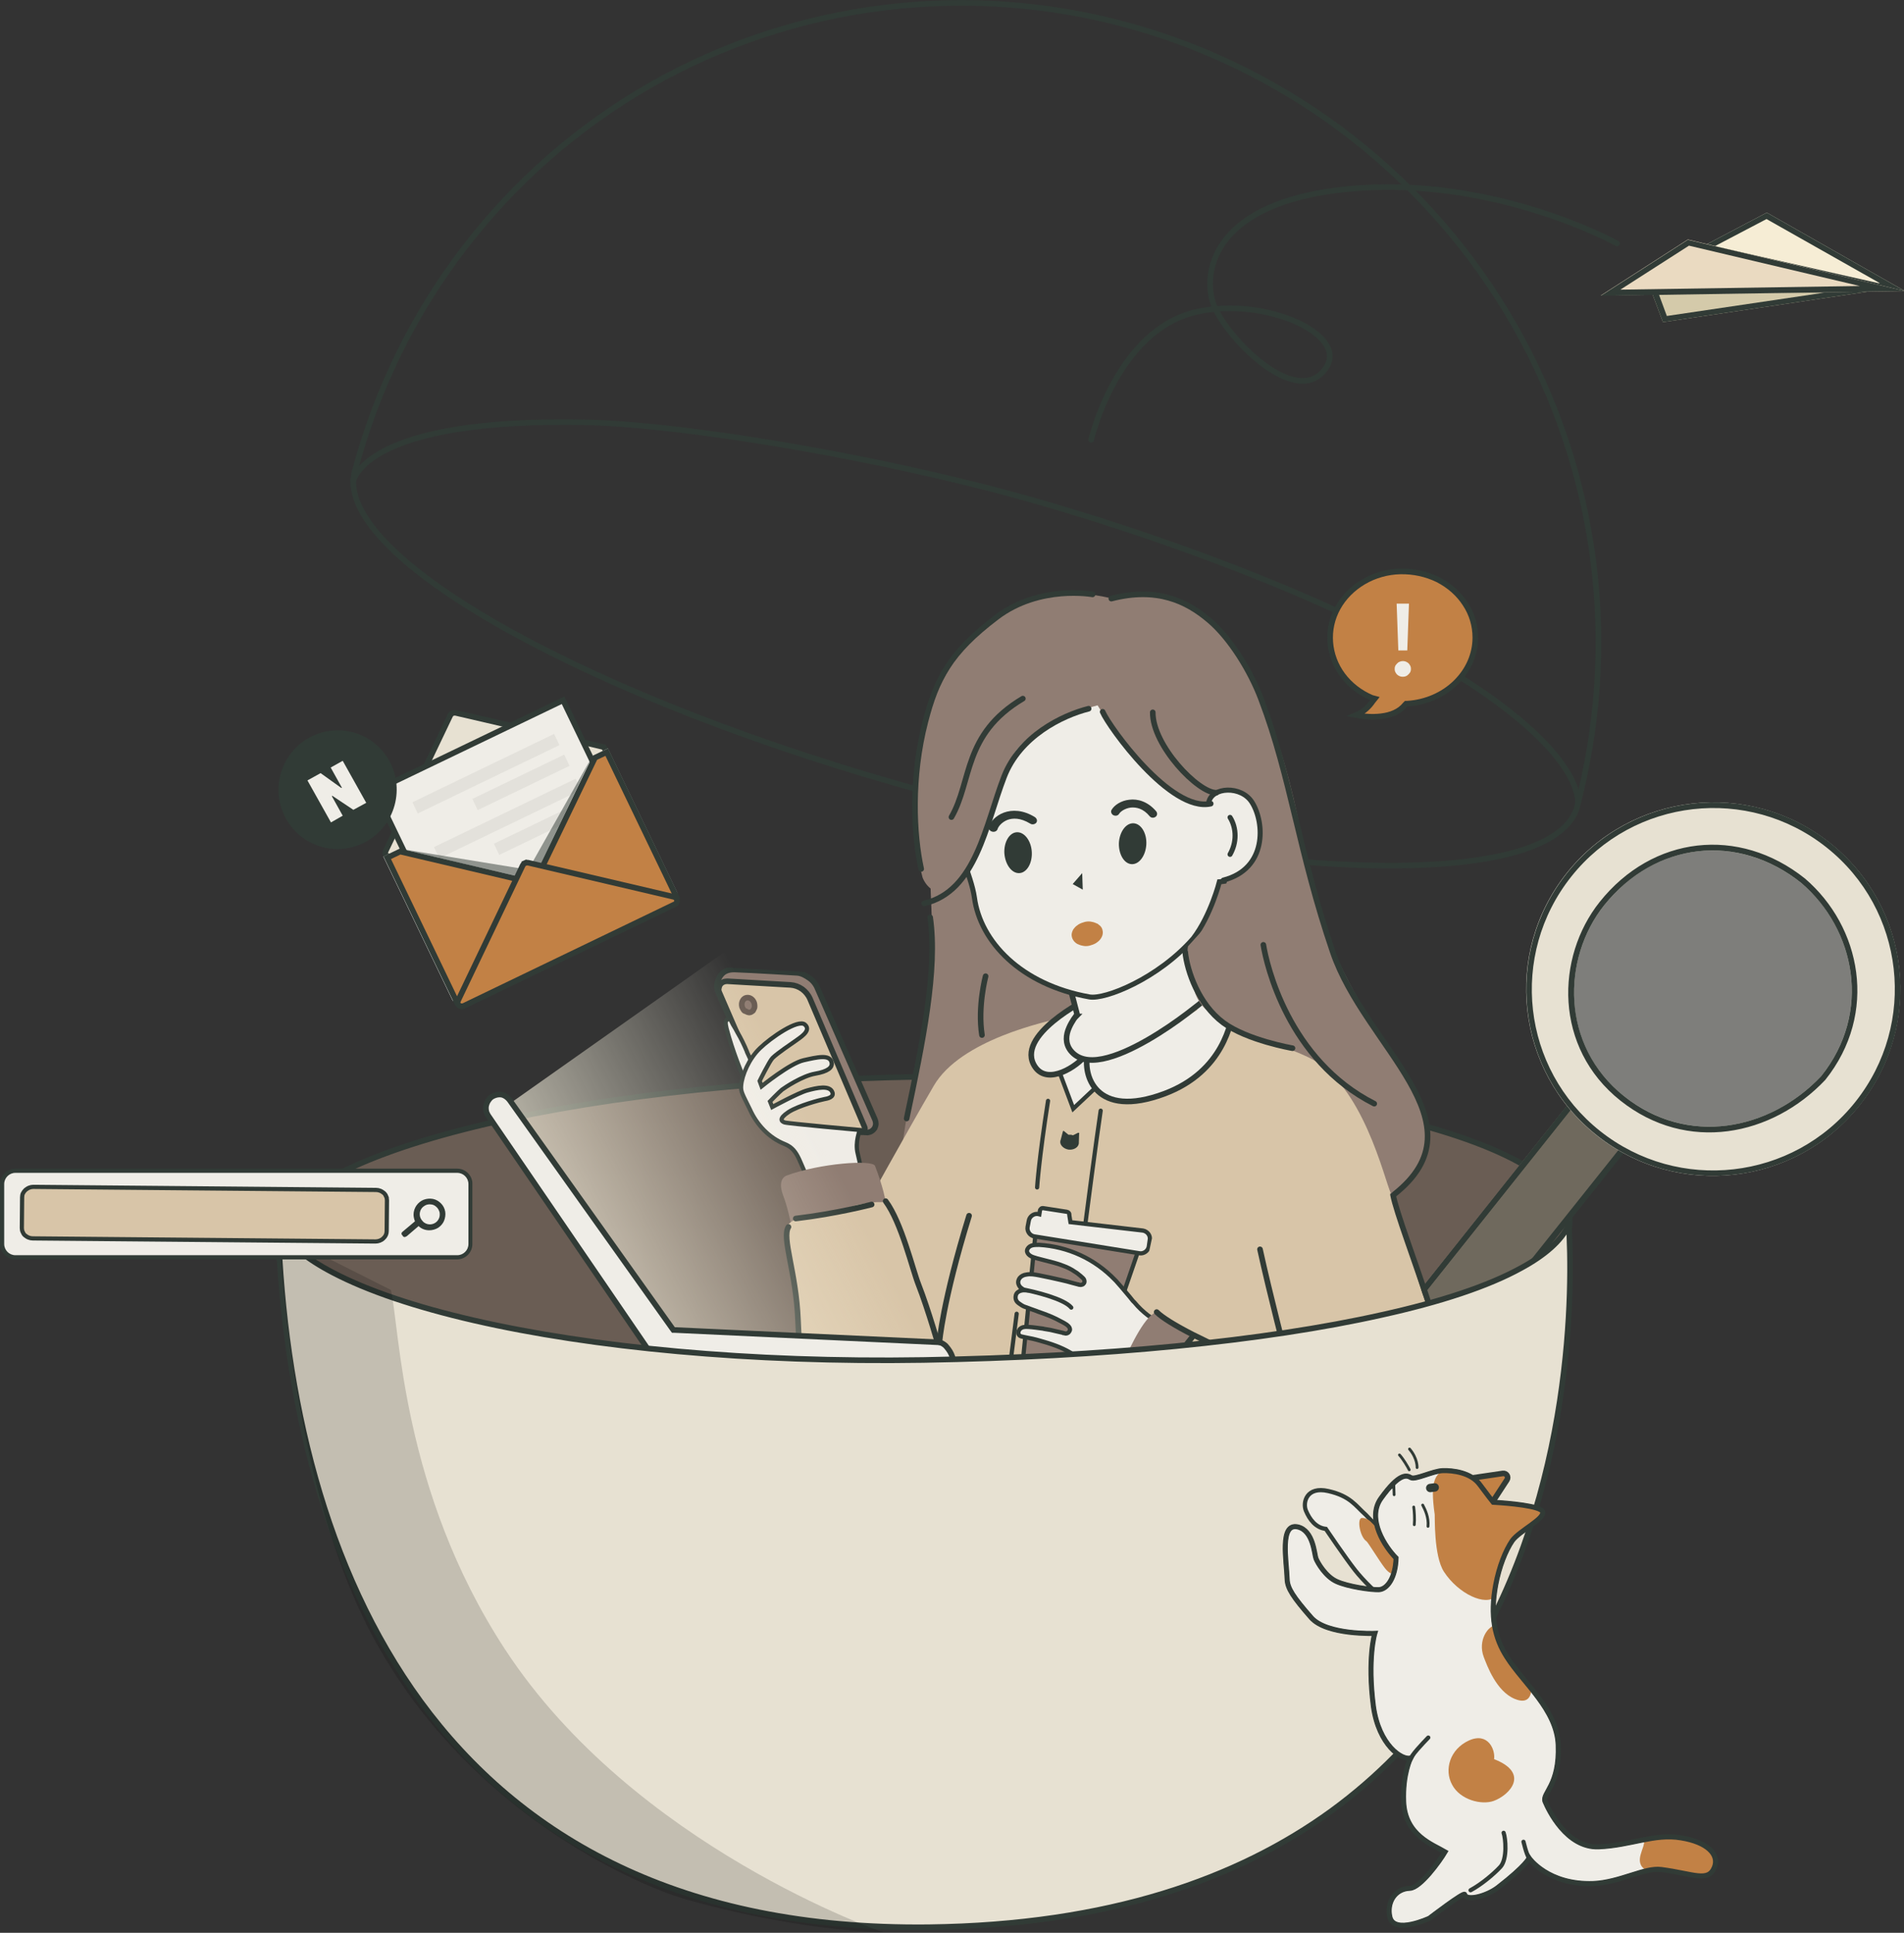 <?xml version="1.0" encoding="utf-8"?>
<!-- Generator: Adobe Illustrator 25.3.1, SVG Export Plug-In . SVG Version: 6.00 Build 0)  -->
<svg version="1.1" id="圖層_1" xmlns="http://www.w3.org/2000/svg" xmlns:xlink="http://www.w3.org/1999/xlink" x="0px" y="0px"
	 viewBox="0 0 680 690" style="enable-background:new 0 0 680 690;" xml:space="preserve">
<rect x="0" y="0" width="680" height="690" fill="#333333" stroke="none"/>
<style type="text/css">
	.st0{clip-path:url(#SVGID_2_);}
	.st1{fill:none;stroke:#313B36;stroke-width:2;stroke-miterlimit:10;}
	.st2{fill:#6A5D54;stroke:#313B36;stroke-width:2;stroke-miterlimit:10;}
	.st3{clip-path:url(#SVGID_4_);}
	.st4{fill:#EFEDE7;fill-opacity:0.4;}
	.st5{fill:#6F695D;}
	.st6{fill-rule:evenodd;clip-rule:evenodd;fill:#313B36;}
	.st7{fill-rule:evenodd;clip-rule:evenodd;fill:#E7E1D2;}
	.st8{fill:#D4CAAA;}
	.st9{fill:#F6EDD5;}
	.st10{fill:#EADAC1;}
	.st11{fill:none;stroke:#313B36;stroke-width:2;stroke-linecap:round;}
	.st12{fill:#907D73;}
	.st13{fill:#D8C5A8;}
	.st14{fill:#EFEDE7;stroke:#313B36;stroke-width:1.5;stroke-linecap:round;}
	.st15{fill:none;stroke:#313B36;stroke-width:1.5;stroke-linecap:round;}
	.st16{fill:#313B36;}
	.st17{fill:#EFEDE7;}
	.st18{fill:none;stroke:#313B36;stroke-width:2;}
	.st19{clip-path:url(#SVGID_6_);}
	.st20{clip-path:url(#SVGID_8_);}
	.st21{fill:#907D73;stroke:#313B36;stroke-width:2;}
	.st22{fill:#D8C5A8;stroke:#313B36;stroke-width:2;}
	.st23{fill:#907D73;stroke:#6A5D54;stroke-width:2;}
	.st24{fill:#EFEDE7;stroke:#313B36;stroke-width:1.5;}
	.st25{fill:#EFECE6;stroke:#313B36;stroke-width:1.5;}
	.st26{fill:none;stroke:#313B36;stroke-width:2;stroke-linecap:round;stroke-miterlimit:10;}
	.st27{clip-path:url(#SVGID_12_);}
	.st28{fill:#907D73;stroke:#313B36;stroke-width:1.5;}
	.st29{clip-path:url(#SVGID_14_);fill:#EFEDE7;stroke:#313B36;stroke-width:1.5;}
	.st30{clip-path:url(#SVGID_14_);}
	.st31{fill:#EFEDE7;stroke:#313B36;stroke-width:2;}
	.st32{fill:#EFEDE7;stroke:#313B36;stroke-width:1.8;stroke-miterlimit:10;}
	.st33{fill:none;stroke:#313B36;stroke-width:1.8;stroke-linecap:round;stroke-miterlimit:10;}
	.st34{fill:none;stroke:#313B36;stroke-width:1.8;stroke-linecap:round;}
	.st35{fill:#C28145;}
	.st36{fill:url(#SVGID_15_);}
	.st37{fill:#E7E1D2;stroke:#313B36;stroke-width:2;}
	.st38{opacity:0.4;fill-opacity:0.4;enable-background:new    ;}
	.st39{fill:#E3E1DB;}
	.st40{fill:#C28145;stroke:#313B36;stroke-width:2;}
	.st41{opacity:0.5;}
	.st42{fill:#C28145;stroke:#313B36;stroke-width:2;stroke-linecap:round;}
	.st43{fill:none;stroke:#313B36;stroke-width:3;stroke-linecap:round;}
	.st44{fill:none;stroke:#313B36;stroke-linecap:round;}
	.st45{fill:none;stroke:#313B36;stroke-width:1.8;}
	.st46{fill:#D8C5A8;stroke:#313B36;stroke-width:1.5;}
</style>
<g>
	<defs>
		<rect id="SVGID_1_" y="0" width="680" height="690"/>
	</defs>
	<clipPath id="SVGID_2_">
		<use xlink:href="#SVGID_1_"  style="overflow:visible;"/>
	</clipPath>
	<g class="st0">
		<path class="st1" d="M126.4,169.4c0.1-0.1,0.1-0.4,0.1-0.5l0.1-0.6c0.1-0.3,0.2-0.5,0.3-0.8c15.6-58.1,53.5-107.4,105.4-137.1
			C284.3,0.8,346-6.8,403.8,9.3S511.1,63.9,541,116.4c29.9,52.5,37.6,114.4,22,172.5l0,0c-10.2,29-113.1,26.4-232.2-6.2
			S121,199.7,126.4,169.4z"/>
		<path class="st2" d="M329.8,496.9c127.7-2,231-30.4,230.8-60.9c-0.2-30.5-103.9-53.7-231.5-51.6c-127.7,2-231,28.4-230.8,59
			C98.5,473.9,202.1,498.9,329.8,496.9z"/>
		<g>
			<defs>
				<rect id="SVGID_3_" x="479" y="258" width="200.6" height="254.4"/>
			</defs>
			<clipPath id="SVGID_4_">
				<use xlink:href="#SVGID_3_"  style="overflow:visible;"/>
			</clipPath>
			<g class="st3">
				<path class="st4" d="M652.4,385.3c-17.9,22.4-50.5,26.1-72.9,8.3c-22.4-17.8-26.1-50.5-8.2-72.9s50.5-26.1,72.9-8.3
					C666.6,330.2,670.3,362.8,652.4,385.3z"/>
				<path class="st5" d="M563.4,390l20.5,16.3L507.7,502c-4.5,5.7-12.8,6.6-18.5,2.1c-5.7-4.5-6.6-12.8-2.1-18.5L563.4,390z"/>
				<path class="st6" d="M581.1,406.7l-17.4-13.9l-75,94.1c-3.8,4.8-3,11.8,1.8,15.6c4.8,3.8,11.8,3,15.6-1.8L581.1,406.7z
					 M563.4,390l-76.2,95.7c-4.5,5.7-3.6,13.9,2.1,18.5c5.7,4.5,13.9,3.6,18.5-2.1l76.2-95.7L563.4,390z"/>
				<path class="st6" d="M581.3,406.7l-17.6-14l-75,94.2c-3.9,4.9-3.1,11.9,1.8,15.8c4.9,3.9,11.9,3.1,15.8-1.8L581.3,406.7z
					 M563.4,390l-76.2,95.7c-4.5,5.7-3.6,13.9,2.1,18.5c5.7,4.5,13.9,3.6,18.5-2.1l76.2-95.7L563.4,390z"/>
				<path class="st7" d="M570.2,405.3c28.9,22.9,70.9,18.1,93.9-10.7c23-28.8,18.3-70.8-10.6-93.7c-28.9-22.9-70.9-18.1-93.9,10.7
					C536.6,340.4,541.4,382.4,570.2,405.3z M580,391.3c22.8,18.1,52,12.3,70.4-7.1c18.2-22.7,12.3-52.5-7.1-69
					c-22.8-18.1-52.3-14.7-70.4,8C557.8,342.2,557.2,373.2,580,391.3z"/>
				<path class="st6" d="M651.9,385.5L651.9,385.5c19-23.8,12.8-54.7-7.3-71.9l0,0l0,0c-23.6-18.8-54.4-15.3-73.3,8.4
					c-15.7,19.7-16.4,52,7.4,70.9C602.5,411.8,632.9,405.6,651.9,385.5L651.9,385.5z M662.6,393.4c-22.3,28-63.1,32.6-91.1,10.4
					c-28-22.2-32.6-62.9-10.3-90.9c22.3-28,63.1-32.6,91.1-10.4C680.3,324.7,684.9,365.4,662.6,393.4z M664.2,394.6
					c-23,28.8-65.1,33.6-93.9,10.7c-28.9-22.9-33.6-64.9-10.6-93.7c23-28.8,65.1-33.6,93.9-10.7
					C682.4,323.8,687.2,365.8,664.2,394.6z M650.4,384.2c-18.4,19.4-47.7,25.2-70.4,7.1s-22.2-49.1-7.1-68.1
					c18.2-22.7,47.7-26.1,70.4-8C662.7,331.8,668.6,361.5,650.4,384.2z"/>
			</g>
		</g>
		<path class="st8" d="M589.2,102.4l4.7,12.6l84.1-12.5L589.2,102.4z"/>
		<path class="st6" d="M595.3,112.8l-3.1-8.4l59.2,0.1L595.3,112.8z M589.2,102.4l4.7,12.6l84.1-12.5L589.2,102.4z"/>
		<path class="st9" d="M680.3,103.9l-49.3-28l-24.3,12.8l63.9,14.4L680.3,103.9z"/>
		<path class="st6" d="M630.9,78.2l-18.5,9.7l58.5,13.2l0.5,0L630.9,78.2z M631,75.9l-24.3,12.8l63.9,14.4l9.7,0.8L631,75.9z"/>
		<path class="st10" d="M680.3,103.9l-108.6,1.6l31.1-20L680.3,103.9z"/>
		<path class="st6" d="M680.3,103.9l-77.5-18.3l-31.1,20L680.3,103.9z M578.7,103.4l85.5-1.3l-61-14.4L578.7,103.4z"/>
		<path class="st11" d="M577.5,86.9c0,0-44.3-24.6-96.4-19.4c-47.1,4.7-51.5,28.8-48,40.3c3.5,11.5,30.3,39.4,40.6,23.3
			c7.6-11.8-21.8-25.2-46.2-19.8c-28.7,6.4-37.8,45.7-37.8,45.7"/>
		<path class="st12" d="M340,281.8l117.7,1.4l-13.5,107.3l-58.9-8.9c0,0-37.3,90.9-57.2,72.6c-19.9-18.3,6.5-88.6,5.1-117.8
			c-0.6-11-1-24-1.4-34.9C331.2,287.3,340,281.8,340,281.8z"/>
		<path class="st13" d="M480,538.6l-150.1-29c0.4-14.4,1.9-36.6,1.9-36.6c-10.2-29-26.4-22.7-24.3-39.3c0,0,16.4-29.7,26-46.1
			c9.6-16.5,40.3-23,46.1-24.3c5.8-1.3,9.1,10.2,9.1,10.2c7.8-12,38.2-15.8,38.2-15.8s8.3,1.9,14.4,3c14.2,2.7,38.2,10.3,40.5,31.6
			c1.1,10.3,0.7,36.7-0.1,66.5c-0.4,16.8-0.9,34.8-1.3,51.6C480.3,520.2,480.1,529.8,480,538.6z"/>
		<path class="st14" d="M383.3,395.8l-5.3-14.1l10.7-7.2l4.6,11.9L383.3,395.8z"/>
		<path class="st15" d="M374.3,393c-3.3,21-3.9,30.9-3.9,30.9"/>
		<path class="st15" d="M363.1,469l-4,31.5"/>
		<path class="st15" d="M393.1,396.5c-3.2,21.5-11.6,87.5-13.2,105"/>
		<path class="st16" d="M385.4,404.7l-0.1,3.1c0,0.1,0,0.3,0,0.4c-0.2,1.5-1.9,2.4-3.7,2.2c-1.8-0.3-3.2-1.7-2.9-3.1
			c0-0.1,0-0.2,0.1-0.3l0,0l0.8-3.1c0,0,0-0.1,0.1-0.1s0.1-0.1,0.1-0.1c0,0,0.1,0,0.1,0c0,0,0.1,0,0.1,0.1l1.6,1.3
			c0.3,0,0.6,0,0.8,0c0.3,0,0.5,0.1,0.8,0.2l1.8-0.9c0.1,0,0.1,0,0.2,0c0.1,0,0.1,0,0.2,0.1c0.1,0,0.1,0.1,0.1,0.1
			C385.4,404.6,385.4,404.7,385.4,404.7z"/>
		<path class="st16" d="M373.1,493.4l-0.1,3.1c0,0.1,0,0.3,0,0.4c-0.2,1.5-1.9,2.4-3.7,2.2c-1.8-0.3-3.2-1.7-2.9-3.1
			c0-0.1,0-0.2,0.1-0.3l0,0l0.8-3.1c0,0,0-0.1,0.1-0.1s0.1-0.1,0.1-0.1c0,0,0.1,0,0.1,0c0,0,0.1,0,0.1,0.1l1.6,1.3
			c0.3,0,0.6,0,0.8,0c0.3,0,0.5,0.1,0.8,0.2l1.8-0.9c0.1,0,0.1,0,0.2,0c0.1,0,0.1,0,0.2,0.1c0.1,0,0.1,0.1,0.1,0.1
			C373.1,493.3,373.1,493.3,373.1,493.4z"/>
		<path class="st16" d="M380.2,439.7l-0.3,3.1c0,0.1,0,0.3,0,0.4c-0.3,1.4-2,2.3-3.8,1.9s-3-1.9-2.8-3.3c0-0.1,0-0.2,0.1-0.3l0,0
			l1-3.1c0,0,0-0.1,0.1-0.1c0,0,0.1,0,0.1-0.1c0,0,0.1,0,0.1,0c0,0,0.1,0,0.1,0.1l1.5,1.4c0.3,0,0.6,0,0.8,0.1
			c0.3,0.1,0.5,0.1,0.7,0.2l1.9-0.8c0.1,0,0.1,0,0.2,0c0.1,0,0.1,0,0.2,0.1c0,0,0.1,0.1,0.1,0.1
			C380.2,439.6,380.3,439.6,380.2,439.7z"/>
		<path class="st17" d="M391.6,376.1l-3.4-19.3l-9.3,5.8l-7.8,7.6l-3,7.6l2.2,4.3l6,1.4l10.1-4.7l2.4-1l-0.2,5.3l2.6,6.3l7.7,3.6
			l11-0.6l15.9-7.3l9.4-9.5l3.2-8.9l-4.4-8.6l-6-0.8l-0.4,3.3l-9.6,5.5l-15.9,7.3L391.6,376.1z"/>
		<path class="st18" d="M388.5,376.1c-1.9,7.3,2.4,23.7,27.5,14.3c21.2-8,23.6-25.8,24.7-30.2"/>
		<path class="st18" d="M388.4,356.6c0,0-26.4,13.1-18.7,24.3c4.6,6.7,15.1-0.3,18.1-4.3"/>
		<g>
			<defs>
				
					<rect id="SVGID_5_" x="242.2" y="331.1" transform="matrix(1 -5.622828e-03 5.622828e-03 1 -2.397 1.665)" width="105.4" height="192.3"/>
			</defs>
			<clipPath id="SVGID_6_">
				<use xlink:href="#SVGID_5_"  style="overflow:visible;"/>
			</clipPath>
			<g class="st19">
				<g>
					<g>
						<g>
							<defs>
								
									<rect id="SVGID_7_" x="255.9" y="344.3" transform="matrix(5.735720e-02 -0.998 0.998 5.735720e-02 -106.6 637.651)" width="57" height="62"/>
							</defs>
							<clipPath id="SVGID_8_">
								<use xlink:href="#SVGID_7_"  style="overflow:visible;"/>
							</clipPath>
							<g class="st20">
								<path class="st21" d="M277.2,400 M255.8,352.3 M257.8,347.7c1.5-1.6,3.7-1.6,4.6-1.6c6,0.2,22.3,1.2,22.3,1.2
									c1.6,0.1,3.1,1,4.4,1.9c1.3,0.9,2.3,2.2,2.9,3.7l0,0l0,0l20.5,46.8l0,0l0,0c0.2,0.5,0.3,1,0.3,1.5c0,0.5-0.2,1-0.4,1.5
									c-0.3,0.4-0.6,0.8-1.1,1.1c-0.4,0.3-0.9,0.4-1.4,0.5l-29-1.7h0c-0.8,0-1.6-0.3-2.3-0.8s-1.2-1.1-1.5-1.8l0,0
									c0,0-20.8-45.4-21-47C255.9,351.7,256.3,349.3,257.8,347.7z"/>
								<path class="st22" d="M282.3,351.6L282.3,351.6c1.5,0.1,2.9,0.6,4.2,1.5c1.2,0.9,2.2,2.1,2.8,3.5l0,0l19.5,45.8l0,0
									c0.1,0.2,0.1,0.4,0.1,0.6c0,0.2-0.1,0.4-0.2,0.6c-0.1,0.2-0.3,0.3-0.5,0.4c-0.2,0.1-0.4,0.1-0.6,0.1l-27.4-1.6l0,0
									c-0.8,0-1.5-0.3-2.1-0.7s-1.1-1.1-1.4-1.8l0,0l-19.8-45.7c-0.2-0.5-0.3-0.9-0.2-1.4c0.1-0.5,0.2-1,0.5-1.4
									c0.3-0.4,0.6-0.7,1.1-0.9c0.4-0.2,0.9-0.3,1.4-0.3L282.3,351.6z"/>
								<path class="st23" d="M265.5,360.4c-0.2-0.3-0.4-0.7-0.5-1c-0.2-0.8-0.1-1.5,0.2-2.1c0.3-0.6,0.8-1,1.3-1.1l0,0
									c0.5-0.1,1.1-0.1,1.7,0.3c0.6,0.4,1,1,1.2,1.7c0.1,0.4,0.1,0.8,0.1,1.1c0,0.4-0.1,0.7-0.3,1c-0.1,0.3-0.3,0.6-0.5,0.7
									c-0.2,0.2-0.5,0.3-0.7,0.4l0,0c-0.3,0.1-0.5,0.1-0.8,0c-0.3-0.1-0.6-0.2-0.9-0.4C265.9,361,265.7,360.7,265.5,360.4z"/>
							</g>
						</g>
						<path class="st24" d="M263.4,368.6L263.4,368.6L263.4,368.6c1.3,2.2,2.4,4.5,3.4,6.9l0,0.1c1,2.2,2,4.4,3.3,6.6
							c-1.1,2.5-1.9,5.1-2.3,7.9c-3.2-7.5-6.2-14.9-8.3-22.9l0,0c-0.2-0.9-0.4-1.7-0.3-2.4l0,0l0,0c0-0.3,0.2-0.5,0.3-0.7
							c0,0,0,0,0,0s0,0,0.1,0c0,0,0.1-0.1,0.2-0.1c0.1-0.1,0.3-0.2,0.5-0.3c0.1-0.1,0.2-0.1,0.3-0.2c0.4,0.7,0.8,1.5,1.2,2.3l0,0
							C262.4,366.7,262.9,367.7,263.4,368.6z"/>
						<path class="st25" d="M264.7,387.5c0.3-3.7,2.8-9.6,6.7-13.3c3.8-3.7,13.7-10.6,16.1-8.4c2.5,2.2-2.1,4.8-3.4,5.8
							c-1.4,1-6.5,4.4-8.2,6.1c-1.1,1.1-4.6,8.2-4.6,8.2l0.7,1.9c0,0,10.1-8.2,15-9.3c4.9-1.1,9.4-2.2,10,0.8c0.4,1.8-1.3,3.2-5.9,4
							c-4.6,0.8-10.7,4.9-11.8,5.7c-1.1,0.9-4.3,4.2-4.3,4.2l0.8,2c0,0,9.2-5,12.4-5.9c3.6-1,8.2-2,9.1,0.7c0.6,1.7-1.8,2.2-3,2.4
							c-1.1,0.2-9,2.2-12.7,4.6c-3.6,2.4-2.5,3.3-1.4,3.7c1.1,0.4,26.9,2.7,26.9,2.7s-1.8,4.3-0.8,8.3c1.1,4,6.2,32.7,6.2,32.7
							l-3.1,24.6c0,0-13.7-35.2-18.9-44.4c-5.3-9.2-4.8-14-10.3-16.2s-9.9-6.8-12.4-12.4C265.1,390.5,264.5,389.7,264.7,387.5z"/>
					</g>
					<g>
						<defs>
							
								<rect id="SVGID_9_" x="255.9" y="345.4" transform="matrix(5.735720e-02 -0.998 0.998 5.735720e-02 -107.702 638.691)" width="57" height="62"/>
						</defs>
						<clipPath id="SVGID_10_">
							<use xlink:href="#SVGID_9_"  style="overflow:visible;"/>
						</clipPath>
					</g>
				</g>
				<path class="st12" d="M312.5,416.2c3,7.7,3.8,12.7,3.8,12.7l-13,2.3l-20.8,5.7c0,0-1.3-6.4-2.8-10.1c-1.4-3.7-0.9-6.4,1.4-7.2
					C292.8,415.3,311.6,413.9,312.5,416.2z"/>
				<path class="st13" d="M306,430.2c0,0,10-2.4,11.5,0l3.1,4.7l17.6,9.4l17,11.2c0,0-5.6,40.9-15.9,46.9
					c-14.1,8.2-45.8,15.3-45.8,15.3s-7.1-15.7-7.8-28.5c-0.3-5.8-1-22.9-1-22.9l-3-20.9c0,0-0.7-4.5-0.5-7.4
					c0.1-1.3,2.1-2.2,3.1-2.9c2.4-1.6,9.6-1.6,9.6-1.6L306,430.2z"/>
				<path class="st26" d="M311.3,430c0,0-12.6,3.3-27.1,5"/>
				<path class="st11" d="M335.5,481.5c0,0-3.9-13.8-7.5-23c-2.1-5.3-6-22-11.7-29.7"/>
				<path class="st11" d="M297.3,518.6c0,0-10.3,0.4-12.3-47.4c-0.7-17.2-5.9-29.3-3.4-33.2"/>
				<path class="st11" d="M350,423.5c0.2,29-1.8,59.6,0,66.8"/>
			</g>
		</g>
		<g>
			<defs>
				
					<rect id="SVGID_11_" x="351.7" y="436.5" transform="matrix(0.21 -0.978 0.978 0.21 -145.474 738.526)" width="65.2" height="45.6"/>
			</defs>
			<clipPath id="SVGID_12_">
				<use xlink:href="#SVGID_11_"  style="overflow:visible;"/>
			</clipPath>
			<g class="st27">
				<path class="st28" d="M390.1,492.9L390.1,492.9c0.6-0.5,0.9-1.2,1.2-2.2c0.1-0.5,0.3-0.9,0.4-1.4l0-0.1c0.1-0.5,0.3-1,0.4-1.4
					c0.7-2.1,1.5-4.2,2.2-6.3L390.1,492.9z M390.1,492.9L390.1,492.9c-0.1,0.1-0.3,0.1-0.8,0.1c-0.2,0-0.5-0.1-0.7-0.2
					c0,0-0.1,0-0.1,0c-0.2-0.1-0.4-0.1-0.6-0.2l-17.2-3.7c-0.6-0.1-1.1-0.2-1.7-0.3c-1.1-0.2-2.1-0.4-3.1-0.7
					c-0.5-0.1-0.6-0.3-0.6-0.4c-0.1-0.2-0.1-0.5,0-1.1c0.1-0.8,0.2-1.5,0.2-2.3c0-0.4,0.1-0.8,0.1-1.2v0c0.2-2.3,0.5-4.6,0.7-6.9
					l0,0c0.5-4.7,0.9-9.4,1.4-14l0,0l2.7-27.5c6.8,1.2,13.6,2.4,20.4,3.6h0l11.2,2h0l5.6,1c0.2,0,0.4,0.1,0.7,0.2l0,0c0,0,0,0,0,0
					c-1.2,3.5-2.4,7-3.6,10.5l0,0l-10.3,29.8L390.1,492.9z"/>
				<path class="st24" d="M408.2,439.3l-25.9-3l-0.4-2.5c0.1-0.6-0.3-1.1-0.9-1.2l-8.4-1.3c-0.6-0.1-1.1,0.3-1.2,0.9l-0.2,1.3
					l-0.4-0.1c-1.6-0.3-3.2,0.9-3.4,2.5L367,438c-0.3,1.6,0.9,3.2,2.5,3.4l37.4,6c1.6,0.3,3.2-0.9,3.4-2.5l0.3-2.1
					C411,441.1,409.8,439.6,408.2,439.3z"/>
			</g>
		</g>
		<g>
			<defs>
				
					<rect id="SVGID_13_" x="364.5" y="440.9" transform="matrix(0.125 -0.992 0.992 0.125 -125.751 792.923)" width="44.5" height="53.8"/>
			</defs>
			<clipPath id="SVGID_14_">
				<use xlink:href="#SVGID_13_"  style="overflow:visible;"/>
			</clipPath>
			<path class="st29" d="M375.2,469.9c-1.5-0.6-3.1-1.2-4.6-1.7l-0.2-0.1c-1.6-0.6-3.2-1.1-4.7-1.7l0,0l0,0
				c-0.7-0.3-1.2-0.7-1.8-1.1c-0.6-0.4-1.5-1.3-1.1-2.9c0.5-1.9,3.1-1.8,3.1-1.8c-0.1-0.1-0.2-0.1-0.3-0.2c-0.2-0.1-0.5-0.3-0.6-0.4
				c-0.3-0.2-0.5-0.4-0.8-0.7l0,0l0,0c-0.2-0.3-0.4-0.6-0.5-1c-0.1-0.4-0.1-0.7,0-1.1c0.1-0.4,0.3-0.7,0.5-1l0,0
				c0.5-0.6,1.4-1.1,2.4-1.2c1.5-0.3,3,0,4.6,0.3h0c2.6,0.5,5.3,1.1,7.9,1.7l0,0c1.3,0.3,2.6,0.6,3.9,1c0,0,0,0,0,0l1.9,0.5
				c0,0,0,0,0,0c0.1,0,0.1,0,0.2,0c0,0,0.1,0,0.2,0.1c0.1,0,0.3,0.1,0.5,0.1c0.2,0,0.5,0,0.7-0.1c0.3-0.1,0.5-0.3,0.7-0.6
				c0.2-0.4,0.1-0.8,0-1.1c-0.1-0.3-0.3-0.5-0.5-0.7c-0.2-0.2-0.6-0.5-0.8-0.7c-0.1,0-0.1-0.1-0.1-0.1l0,0c-0.6-0.5-1.2-1-1.9-1.4
				c-1.3-0.9-2.7-1.6-4.1-2.1c-2.2-0.9-4.5-1.4-6.8-2c-0.9-0.2-1.8-0.5-2.7-0.7l0,0c-1-0.3-1.8-0.5-2.5-1c-0.7-0.5-1.1-1.2-1-1.8
				c0.1-0.7,0.7-1.4,1.5-1.7c0.8-0.3,1.8-0.3,2.8-0.3c10.3,0.6,19.9,5,27.1,12.5c0,0,0,0,0,0l0.4,0.4c1.3,1.4,2.5,2.9,3.7,4.3
				c0.8,0.9,1.5,1.8,2.3,2.8c0.2,0.2,0.4,0.4,0.6,0.6c1.4,1.7,3,3.2,4.8,4.6l0,0l0,0c1.4,1,2.9,1.8,4.5,2.3c0,0,0,0.1,0,0.1v0
				c0,0.2,0,0.5-0.1,0.7c-1.7,6.5-3.6,12.8-5.9,19.1c-1.2-0.1-2.5-0.2-3.7-0.3h0c-1.4-0.1-2.8-0.2-4.2-0.3h0
				c-3.2-0.3-6.3-0.8-9.1-2.2c0,0,0,0,0,0l-0.3-0.1c0,0,0,0,0,0c-1.5-0.8-2.9-1.8-4.4-2.9c-0.2-0.1-0.4-0.3-0.6-0.4
				c-1.2-0.9-2.5-1.9-3.9-2.7l0,0c-3.3-2-7.3-3.3-10.9-4.3h0c-1.7-0.5-3.5-0.9-5.2-1.2h0c-0.5-0.1-1-0.2-1.4-0.3
				c-0.4-0.1-0.7-0.3-0.9-0.6l0,0l0,0c0,0,0,0,0,0c0,0,0,0,0,0c-0.3-0.4-0.3-1.1,0.1-1.7c0.1-0.1,0.1-0.2,0.2-0.3l0,0l0,0
				c0.8-0.8,1.8-0.9,3.1-0.8c1.8,0.1,3.5,0.4,5.2,0.6c0,0,0,0,0,0l0.4,0.1h0c1.5,0.2,3,0.5,4.5,0.9h0c0.7,0.2,1.5,0.3,2.2,0.5
				c0.1,0,0.1,0,0.2,0.1c0,0,0.1,0,0.1,0c0.1,0,0.3,0.1,0.4,0.1c0.3,0.1,0.8,0.1,1.3-0.3c0.2-0.2,0.4-0.5,0.5-0.8
				c0.1-0.3,0-0.6-0.1-0.9c-0.2-0.4-0.6-0.8-1-1.1c-0.6-0.4-1.3-0.8-1.7-1c-0.1-0.1-0.2-0.1-0.2-0.1l0,0l0,0
				C377.8,471.1,376.6,470.5,375.2,469.9 M372.6,469.6 M375.2,469.9C375.2,469.9,375.2,469.9,375.2,469.9l-0.3,0.7 M375.2,469.9
				C375.2,469.9,375.2,469.9,375.2,469.9l-0.3,0.7 M363.4,465.9"/>
			<g class="st30">
				<path class="st15" d="M364.6,460.2c5,0.9,15.5,3.5,18,6.6"/>
			</g>
		</g>
		<path class="st13" d="M441.4,431c2.6,14.2,4.2,53.6,4.2,53.6s-12.7-4.9-18.8-8.5c-4.1-2.4-12.5,18.5-15,25.1c-0.8,2.1-1.2,6-1.2,6
			s64.7,54.4,86.6,29.8c22-24.7,26.8-29.2,12.8-69.4c-12.8-36.5-15.7-66.4-28-77.5s-15.4-14.4-24.5-17
			C458,380.3,437.8,410.9,441.4,431z"/>
		<path class="st11" d="M497.5,426.5c2.3,12.4,27,70.5,18.5,74.5c-10.8,5-15.7,28.9-23,35.2"/>
		<path class="st12" d="M414.7,468.8c2.8,2.1,12.6,8.3,12.6,8.3l-6,5.2l-9.9,20.8c0,0-3.7,0.3-6.9-3c-3.2-3.3-5.9-4.4-6.4-6.6
			c-0.5-2.1,1.6-4.2,4-9.2C405.8,476.2,411.3,466.3,414.7,468.8z"/>
		<path class="st26" d="M426,477.1c0,0-11.3,13.5-13.6,23"/>
		<path class="st11" d="M450,446c3.5,16,9.5,39,9.5,39"/>
		<path class="st11" d="M465.1,495.4c0,0-2.5-3.5-17.1-9.2c-16-6.2-30.9-13.8-34.9-17.8"/>
		<path class="st11" d="M469.3,543.8c-2.9-0.3-25.3-4.6-36.7-15.3c-12.5-11.7-23.3-19.6-21.3-24.6"/>
		<path class="st31" d="M384.3,362.7L384.3,362.7L384.3,362.7L384.3,362.7l0.4-0.4l-0.1-0.5l-8.6-33.2l44.5-4.1l8.9,33.1
			c-0.3,0.2-0.7,0.5-1.1,0.9c-1,0.8-2.6,2-4.4,3.4c-3.7,2.8-8.7,6.3-14.1,9.4c-5.4,3.1-11,5.7-16,6.7c-5,1-8.9,0.2-11.4-2.9
			c-2.1-2.7-1.7-5.7-0.6-8.2c0.5-1.2,1.2-2.3,1.7-3.1c0.3-0.4,0.5-0.7,0.7-0.9C384.1,362.9,384.2,362.8,384.3,362.7
			C384.3,362.7,384.3,362.7,384.3,362.7L384.3,362.7L384.3,362.7z"/>
		<path class="st32" d="M343.4,265.5c0,0-9.7,16.7-6,24c3.5,10.7,9.5,23,10.6,30.9c2.1,15.7,16.5,31.1,41.1,35.5
			c5.5,1,24.5-6.5,37.1-20.9c6.3-8.3,9.3-20.2,9.3-20.2s18.6-0.8,19-17.1c0.4-9.2-3.5-21.5-19.7-18c0,0-29.8-50.7-58.6-41
			C359.3,244.4,343.4,265.5,343.4,265.5z"/>
		<path class="st33" d="M439.3,291.8c1.2,1.9,1.8,4.2,1.8,6.5c0,2.3-0.6,4.6-1.8,6.7"/>
		<path class="st12" d="M329.5,313.3c0,0-13.6-47.5,16.3-84.2c11-13.5,29.3-21,51.9-15.3c29.8-5.6,42.7,13.8,53.1,36.8
			c6.4,14.2,10.8,31.3,13.6,45.7c1.8,9,4.7,25.8,8.7,35.7c11.1,27.4,25.4,45,34.2,63c8.8,18-10.5,31.2-10.5,31.2
			c-2.5-5.5-10.1-39.4-29.4-48.7c-14.5-7-37.4-10.8-40.8-23.8c-3.4-13.1-2.3-15.9-2.3-15.9s9.9-10.9,12.4-13.9
			c2.5-3,0.2-7.5,1.8-9.7c2.3-1.4,6.1-2.8,8.4-7c3.3-6,3-10.9,2.4-14.2c-0.9-4.5-2.2-8.2-4.4-9.4c-4.3-2.2-8.3-1.7-10.6-0.6
			c-2.3,1.1-1.4,4.4-1.4,4.4s-10.7,2.3-23.7-12.5c-11.1-12.6-17.2-23.1-17.2-23.1c-10.1,2.7-23.6,8.2-29.8,17.1
			c-7.4,12.5-8.9,29.9-15.4,39.6C334.5,327,329.5,313.3,329.5,313.3z"/>
		<path class="st11" d="M329,310.2c-2.7-12.3-3.7-32.5,1.5-52.6c3.9-15.1,8.7-24.6,25.5-37.3c15.3-11.6,34.2-8.1,34.2-8.1"/>
		<path class="st11" d="M332.2,327.5c2.7,18.6-2.6,44.4-8.4,71.8"/>
		<path class="st34" d="M431.7,286.4c1.1-5.5,11.7-6.1,15.5,0.1c4.5,7.2,5.4,23.7-10.3,27.7"/>
		<path class="st11" d="M393.8,254.1c2.3,5.4,24.3,36,38.6,32.8"/>
		<path class="st11" d="M411.7,254.3c-0.1,11.8,16.2,28.8,22.7,28.7"/>
		<path class="st11" d="M451.2,337.3c1.1,6.9,8.8,41.1,39.6,56.7"/>
		<path class="st11" d="M365.3,249.4c-21.4,12.7-18.1,29.5-25.5,42.3"/>
		<path class="st11" d="M388.8,253c-9.5,2.4-24.6,9.8-30.2,24.3c-6.6,17.1-10,40.9-28.5,45.2"/>
		<path class="st11" d="M352,348.5c0,0-2.9,10.9-1.3,21"/>
		<path class="st11" d="M423.3,340c0.7,6.6,4.7,18.5,13.6,25.1c8.5,6.3,24.7,9.1,24.7,9.1"/>
		<path class="st11" d="M497.9,426.4c32.5-25.6-10.3-52.5-21.9-86.5c-12.3-36-14.9-62.2-25.6-90.3c-3.8-10.1-11.1-21.9-18.6-28.2
			c-8-6.8-18.6-11.9-34.9-7.7"/>
		<path class="st16" d="M364,311.7c2.7-0.1,4.7-3.5,4.5-7.5c-0.2-4-2.6-7.2-5.3-7.1c-2.7,0.1-4.7,3.5-4.5,7.5
			C359,308.6,361.3,311.8,364,311.7z"/>
		<path class="st6" d="M359.8,292.7c-2,0.8-3.2,2.3-3.5,3.2c-0.2,0.8-1.1,1.2-1.9,1c-0.9-0.2-1.4-1-1.2-1.7c0.5-1.9,2.4-4,5.3-5.1
			c3-1.1,6.9-1,11.1,1.6c0.7,0.5,1,1.3,0.5,2c-0.5,0.6-1.5,0.8-2.2,0.3C364.4,291.9,361.7,292,359.8,292.7z"/>
		<path class="st6" d="M403.8,288.3c-2.1,0.3-3.6,1.4-4.1,2.2c-0.4,0.7-1.3,0.9-2.1,0.5c-0.7-0.4-1-1.3-0.6-1.9
			c1-1.7,3.4-3.3,6.3-3.6c3-0.4,6.6,0.6,9.6,4.1c0.5,0.6,0.5,1.5-0.2,2s-1.6,0.4-2.1-0.2C408.3,288.6,405.8,288.1,403.8,288.3z"/>
		<path class="st16" d="M404.2,308.5c2.7,0.1,5-3.1,5.2-7.1c0.2-4-1.9-7.4-4.6-7.5c-2.7-0.1-5,3.1-5.2,7.1
			C399.5,305,401.5,308.4,404.2,308.5z"/>
		<path class="st16" d="M383.1,315.6l3.6,2l-0.2-5.9"/>
		<path class="st35" d="M393.8,332.3c0.2,1-0.1,2.1-0.9,3.1c-0.4,0.5-0.9,0.9-1.5,1.3c-0.7,0.4-1.5,0.7-2.3,0.9
			c-0.9,0.2-1.7,0.2-2.5,0c-0.7-0.1-1.3-0.4-1.8-0.6c-1.1-0.6-1.8-1.6-2-2.6c-0.2-0.8,0-1.6,0.4-2.4c0.1-0.2,0.3-0.5,0.5-0.7
			c0.4-0.5,0.9-0.9,1.5-1.3c0.7-0.4,1.5-0.7,2.3-0.9c0.9-0.2,1.7-0.2,2.5,0c0.7,0.1,1.3,0.4,1.8,0.6c0.3,0.1,0.5,0.3,0.7,0.5
			C393.3,330.7,393.7,331.5,393.8,332.3z"/>
		
			<linearGradient id="SVGID_15_" gradientUnits="userSpaceOnUse" x1="217.058" y1="234.251" x2="297.364" y2="275.545" gradientTransform="matrix(1 0 0 -1 0 689.89)">
			<stop  offset="0" style="stop-color:#FFF9E5;stop-opacity:0.6"/>
			<stop  offset="1" style="stop-color:#FFF9E5;stop-opacity:0"/>
		</linearGradient>
		<path class="st36" d="M315.8,299.6l-133.2,94l54.3,84.4l133.6,4L315.8,299.6z"/>
		<path class="st31" d="M176.1,391.3L176.1,391.3c-0.6,0.3-1.1,0.7-1.5,1.3c-0.4,0.5-0.7,1.1-0.9,1.8c-0.2,0.6-0.2,1.3-0.1,2
			c0.1,0.7,0.4,1.3,0.7,1.8c0,0,0,0,0,0l59.7,87.3l105.8,3.5c1-1.4,0.9-3.6-0.1-5.7c-0.5-1.1-1.3-2.1-2-2.9
			c-0.8-0.7-1.6-1.1-2.2-1.2l-94.5-4.4l-0.5,0l-0.3-0.4l-58.2-81.7l0,0c-0.7-0.9-1.6-1.6-2.7-1.9
			C178.2,390.6,177.1,390.8,176.1,391.3z"/>
		<path class="st37" d="M543.2,452.7c8.5-4.6,14.5-9.8,17.1-15.5c0.1,1.3,0.1,2.7,0.2,4.3c0.3,7,0.4,16.9-0.3,28.9
			c-1.4,23.9-5.9,55.8-18.4,87.8c-12.5,32-33,64-66.3,88.3c-33.3,24.2-79.6,40.7-143.8,41.5c-88.6,1-145.9-32-181.5-80.6
			c-34.5-47.2-48.7-109.1-50.9-169.3c3.4,5.8,10.2,11.3,19.6,16.2c12.4,6.5,29.6,12.3,50.5,17.1c41.8,9.6,98.3,15.1,160.4,14.1l0,0
			c64-1.1,121.9-6.7,163.7-16.1C514.4,464.8,531.4,459.2,543.2,452.7z"/>
		<path class="st38" d="M133.6,585.1c-21.9-40.1-30.5-97-34.1-144.8l40.1,20.2c3.2,13.5,3.7,71.6,40.7,128.2
			c46.2,70.7,135.1,101.1,135.1,101.1c-29.2-0.7-64.1-9.5-74.7-13.1C227.1,672,167.7,647.6,133.6,585.1z"/>
		<path class="st37" d="M139.7,305.6L139.7,305.6L139.7,305.6l75.7-36.4l0,0l0,0c0.3-0.1,0.5-0.3,0.6-0.5c0.1-0.2,0.2-0.5,0.2-0.8
			c0-0.3-0.1-0.6-0.3-0.8l0.8-0.6l-0.8,0.6c-0.2-0.2-0.4-0.4-0.7-0.5l-5.1-1.2h0l-4.1-0.9h0l-43.2-10c-0.4-0.1-0.8,0-1.2,0.1
			c-0.4,0.2-0.6,0.5-0.8,0.8c0,0,0,0,0,0l-19.1,40l-0.9-0.4l0.9,0.4l-1.8,3.9v0l-2.2,4.6c-0.1,0.3-0.1,0.6-0.1,0.8
			c0.1,0.3,0.2,0.5,0.4,0.7c0.2,0.2,0.5,0.3,0.8,0.3C139.1,305.8,139.4,305.8,139.7,305.6z"/>
		<path class="st17" d="M136.9,305.8l80.2-38.6l24.8,51.5l-80.2,38.6L136.9,305.8z"/>
		<path class="st31" d="M201.1,250l-67.2,32.3l30.2,62.8c0.4,0.9,1.2,1.6,2.2,1.9c0.9,0.3,2,0.3,2.9-0.2l60.4-29.1
			c0.9-0.4,1.6-1.2,1.9-2.2c0.3-0.9,0.3-2-0.2-2.9L201.1,250z"/>
		<path class="st39" d="M147.3,286.4l50.6-24.4l1.9,4l-50.6,24.4L147.3,286.4z"/>
		<path class="st39" d="M168.7,285.2l32.8-15.8l1.9,4l-32.8,15.8L168.7,285.2z"/>
		<path class="st39" d="M155,302.4l50.6-24.4l1.9,4l-50.6,24.4L155,302.4z"/>
		<path class="st39" d="M176.4,301.2l32.8-15.8l1.9,4l-32.8,15.8L176.4,301.2z"/>
		<path class="st40" d="M191.2,314.6l-0.3,0.7l-0.8-0.2l-47.2-11.1l-4.6,2.2l24.8,51.5l78.4-37.7l-24.8-51.5l-4.2,2L191.2,314.6z"/>
		<g class="st41">
			<path class="st16" d="M142.8,303l46,7.5l-2.5,2.7L142.8,303z"/>
		</g>
		<g class="st41">
			<path class="st16" d="M211.5,270l-22.9,40.6l3.6-0.3L211.5,270z"/>
		</g>
		<path class="st40" d="M165.4,359.2L165.4,359.2L165.4,359.2l75.6-36.4l0,0l0,0c0.3-0.1,0.5-0.3,0.6-0.5s0.2-0.5,0.2-0.8
			c0-0.3-0.1-0.6-0.3-0.8l0.8-0.6l-0.8,0.6c-0.2-0.2-0.4-0.4-0.7-0.5L188.7,308c-0.4-0.1-0.8,0-1.2,0.1l-0.4-0.9l0.4,0.9
			c-0.4,0.2-0.6,0.5-0.8,0.8c0,0,0,0,0,0l-23.2,48.5c-0.1,0.3-0.1,0.5,0,0.8c0.1,0.3,0.2,0.5,0.4,0.7c0.2,0.2,0.5,0.3,0.8,0.3
			C164.9,359.4,165.2,359.3,165.4,359.2z"/>
		
			<ellipse transform="matrix(0.213 -0.977 0.977 0.213 -180.437 339.71)" class="st16" cx="120.6" cy="281.8" rx="21.2" ry="21.1"/>
		<path class="st17" d="M130.8,286.6l-4.6,2.5l-7.5-5l-0.2,0.1l3.9,7l-4.2,2.4l-8.4-15l4.7-2.6l7.4,5.3l0.2-0.1l-4-7.2l4.3-2.4
			L130.8,286.6z"/>
		<path class="st42" d="M536.7,526l-10.2,1.5L526,535l7.5,0.5l4.7-7.2C538.9,527.2,538,525.8,536.7,526z"/>
		<path class="st14" d="M474.4,532.3c7.9,1.8,9.7,5.2,13.4,8.5l9.3,9.7L506,561l-11.2,9.4c-1.8,0.2-8.3-6.6-10.8-9.8
			c-3.4-4.3-10.5-14.8-10.5-14.8c-3.6-0.4-5.8-3.4-7.1-6.5C465.2,536.4,466.6,530.5,474.4,532.3z"/>
		<path class="st35" d="M494.6,559.8c3.3,4.2,4.9,0.7,5.5,0.4l-2.7-6.7l-4.4-6.8l-3.3-3.3c0,0-1.4-1.6-3.3-1.5
			c-1.9,0.1-0.7,6.8,1.6,8.3C488.6,550.6,492.5,557.1,494.6,559.8z"/>
		<path class="st24" d="M550.9,539.6c-0.9-2-12.1-3-17.6-3.3c-0.5-0.6-2.2-2.8-4.8-6.3c-3.2-4.4-9.7-5.1-13.2-5
			c-3.5,0.1-9.9,3.4-11.4,2.5c-1.5-0.9-4.1-1.8-10.7,7.4c-5.3,7.4,1.7,17.6,5.4,21.3c-0.2,7-3.1,11.1-6.1,11.3
			c-3,0.1-11.1-1.1-15.1-2.9c-4-1.8-6.8-6.7-7.4-8.2c-0.6-1.5-0.9-10-6.5-11.3c-6.6-1.5-4,12.2-3.8,18.7c0.1,3.2,2.2,6.4,8.6,13.7
			c5.6,6.3,22.7,5.6,22.7,5.6s-2.7,8.9-0.5,26c1.9,13.9,10.2,19.4,13.3,18.5c0,0-2.9,5.6-2.5,15.6c0.5,12,10.4,15.3,14.8,17.9
			c-2,3.4-8.9,12.9-12.6,13c-5.5,0.2-8.3,5.3-7.1,10.3c1.5,6.3,14.1,0.4,14.1,0.4s12.4-9.5,12.6-8.5c0.6,2.5,7.9,0.6,11.9-2.5
			c10.2-7.9,11.1-10.5,11.1-10.5s6.7,9.7,23,9.1c9.4-0.4,18.3-5.8,24.2-5c11.6,1.5,16.8,4.7,19-0.8c1.8-4.6-2.6-9-11.9-10.5
			c-9.6-1.6-17.9,2.7-29.4,3.2s-18-13.3-19.2-16.2c-1.1-3,5.3-5.7,4.7-20.2c-0.5-12.6-12.4-22-18.3-31.3c-4.4-6.8-6.1-14.7-4-25.9
			c1.2-6.4,3.5-12.2,5.9-15.7C542.7,546.4,552,542.1,550.9,539.6z"/>
		<path class="st35" d="M529,530.5l3.7,5.9l4.5-0.2l9.6,1.6l4.6,1.8l-1.9,2.1l-4.4,3.7l-4.8,5.2l-4.2,7.7l-2,11.6
			c-3.4,3.6-13.2-0.8-18.4-8.8c-3.7-5.7-3.2-19.8-3.3-20.4c-1.8-12.4,0.4-14.2,3.4-16.1l7.6,1.2L529,530.5z"/>
		<path class="st35" d="M588,667.7c-5.1-2.8-0.2-8.3-0.9-10.5l6.5-1.3l8.5,0.7l9.2,3.6l1.7,5.4l-2.9,3.6l-5,0.2l-11.1-2.1L588,667.7
			z"/>
		<path class="st35" d="M537.4,590.7l-3.4-10.4c-2.5,0.1-6.3,5.3-4.1,11.2c1.2,3.1,4.5,12.3,11.1,15c5.3,2.2,6.1-1.9,5.8-4.2
			L537.4,590.7z"/>
		<path class="st15" d="M544.1,657.5c0.8,3.1,1.5,5.7,2.8,6.9"/>
		<path class="st15" d="M510.1,620.3c-2.2,2.3-6,6.2-6.7,8.3"/>
		<path class="st15" d="M537,654.3c0.7,1.8,1.4,9.3-1.1,12.1c-2.4,2.6-6.8,6.3-10.7,8.4"/>
		<path class="st43" d="M510.8,531.2l1.6-0.2"/>
		<path class="st44" d="M497.9,533.6l-0.1-2.9l-2.2,0.8"/>
		<path class="st44" d="M503.3,524.7c-0.6-1.2-2.2-3.9-3.5-5.3"/>
		<path class="st44" d="M506.1,523.9c0,0,0.2-3.2-2.7-6.6"/>
		<path class="st44" d="M504.9,538c0.2,1.3,0.4,4.5,0.2,6.3"/>
		<path class="st44" d="M508.1,537.3c0.9,1.7,2.2,4.4,1.9,7.6"/>
		<path class="st35" d="M524.7,621.3c6.8-3,9.4,3.4,8.9,6.7c12.9,5,5.6,12.8-0.1,14.9c-4.4,1.6-12.1-0.4-14.9-5.8
			C515.7,631.8,517.8,624.4,524.7,621.3z"/>
		<path class="st45" d="M550.9,539.6c-0.9-2-12.1-3-17.6-3.3c-0.5-0.6-2.2-2.8-4.8-6.3c-3.2-4.4-9.7-5.1-13.2-5
			c-3.5,0.1-9.9,3.4-11.4,2.5c-1.5-0.9-4.1-1.8-10.7,7.4c-5.3,7.4,1.7,17.6,5.4,21.3c-0.2,7-3.1,11.1-6.1,11.3
			c-3,0.1-11.1-1.1-15.1-2.9c-4-1.8-6.8-6.7-7.4-8.2c-0.6-1.5-0.9-10-6.5-11.3c-6.6-1.5-4,12.2-3.8,18.7c0.1,3.2,2.2,6.4,8.6,13.7
			c5.6,6.3,22.7,5.6,22.7,5.6s-2.7,8.9-0.5,26c1.9,13.9,10.2,19.4,13.3,18.5c0,0-2.9,5.6-2.5,15.6c0.5,12,10.4,15.3,14.8,17.9
			c-2,3.4-8.9,12.9-12.6,13c-5.5,0.2-8.3,5.3-7.1,10.3c1.5,6.3,14.1,0.4,14.1,0.4s12.4-9.5,12.6-8.5c0.6,2.5,7.9,0.6,11.9-2.5
			c10.2-7.9,11.1-10.5,11.1-10.5s6.7,9.7,23,9.1c9.4-0.4,18.3-5.8,24.2-5c11.6,1.5,16.8,4.7,19-0.8c1.8-4.6-2.6-9-11.9-10.5
			c-9.6-1.6-17.9,2.7-29.4,3.2s-18-13.3-19.2-16.2c-1.1-3,5.3-5.7,4.7-20.2c-0.5-12.6-12.4-22-18.3-31.3c-4.4-6.8-6.1-14.7-4-25.9
			c1.2-6.4,3.5-12.2,5.9-15.7C542.7,546.4,552,542.1,550.9,539.6z"/>
		<path class="st18" d="M563.5,287.1c0,0,4.7-23.2-71.3-61.9c-40.3-20.5-99.7-41.2-145-52.4c-54.5-13.5-109.8-21.3-136.5-22
			c-81.5-2-84.6,21.2-84.6,21.2"/>
		<path class="st40" d="M493.6,254.3 M491.1,249.6l-1.2-0.5 M491.1,249.6l-1.2-0.5 M489.9,249.1c-4.2-1.8-7.8-4.6-10.4-8.1
			c-2.6-3.5-4.1-7.6-4.4-11.8c-0.3-4.2,0.6-8.4,2.7-12.2c2.1-3.8,5.3-7,9.2-9.3c3.9-2.3,8.5-3.6,13.1-3.7c4.7-0.1,9.3,0.9,13.4,2.9
			c4.1,2.1,7.5,5.1,9.8,8.7c2.4,3.6,3.6,7.8,3.6,12v0c0,6-2.5,11.7-7,16.1c-4.5,4.4-10.7,7.1-17.3,7.5l-0.4,0l-0.3,0.3
			c-2.1,2.6-5.2,3.8-8.6,4.2c-3.2,0.4-6.4,0.1-9-0.4c2.9-1.2,4.9-3.4,5.9-4.9l0.8-1L489.9,249.1z"/>
		<path class="st17" d="M499.4,232.2l-0.6-16.7h4.4l-0.6,16.7H499.4z M501,241.6c-0.5,0-1-0.1-1.5-0.4c-0.4-0.2-0.8-0.6-1-1
			c-0.3-0.4-0.4-0.9-0.4-1.4c0-0.5,0.1-1,0.4-1.4c0.3-0.4,0.6-0.7,1-1c0.4-0.2,0.9-0.4,1.5-0.4c0.5,0,1,0.1,1.5,0.4
			c0.4,0.2,0.8,0.6,1,1c0.3,0.4,0.4,0.9,0.4,1.4c0,0.5-0.1,1-0.4,1.4c-0.3,0.4-0.6,0.7-1,1C502,241.5,501.5,241.6,501,241.6z"/>
		<g>
			<path class="st17" d="M5.5,449c-2.6,0-4.8-2.2-4.8-4.8v-21.4c0-2.6,2.2-4.8,4.8-4.8h157.7c2.6,0,4.8,2.2,4.8,4.8v21.4
				c0,2.6-2.2,4.8-4.8,4.8H5.5z"/>
			<path class="st16" d="M163.3,418.7c2.2,0,4,1.8,4,4v21.4c0,2.2-1.8,4-4,4H5.5c-2.2,0-4-1.8-4-4v-21.4c0-2.2,1.8-4,4-4H163.3
				 M163.3,417.2H5.5c-3.1,0-5.5,2.5-5.5,5.5v21.4c0,3.1,2.5,5.5,5.5,5.5h157.7c3.1,0,5.5-2.5,5.5-5.5v-21.4
				C168.8,419.7,166.3,417.2,163.3,417.2L163.3,417.2z"/>
		</g>
		<path class="st46" d="M11.7,442.1L11.7,442.1c-0.5,0-1-0.1-1.5-0.3c-0.5-0.2-0.9-0.5-1.3-0.8c-0.4-0.3-0.6-0.8-0.8-1.2
			c-0.2-0.4-0.3-0.9-0.3-1.4l0,0l0.1-11l0,0c0-0.5,0.1-1,0.3-1.4c0.2-0.4,0.5-0.8,0.9-1.2c0.4-0.3,0.8-0.6,1.3-0.8
			c0.5-0.2,1-0.3,1.5-0.3h0l122.4,1.1h0c0.5,0,1,0.1,1.5,0.3c0.5,0.2,0.9,0.5,1.3,0.8c0.4,0.3,0.6,0.8,0.8,1.2l0.7-0.3l-0.7,0.3
			c0.2,0.4,0.3,0.9,0.3,1.4l0,0l-0.1,11c0,0,0,0,0,0c0,1-0.4,1.9-1.2,2.6c-0.7,0.7-1.8,1.1-2.8,1.1L11.7,442.1z"/>
		<path class="st16" d="M143.8,441.2c0.1,0.1,0.2,0.2,0.3,0.3c0.1,0.1,0.3,0.1,0.4,0.1c0.1,0,0.3,0,0.4-0.1s0.3-0.1,0.4-0.2l4.2-3.6
			c1,1,2.4,1.5,3.8,1.5c1.1,0,2.2-0.3,3.2-0.9c0.9-0.6,1.7-1.5,2.1-2.5c0.4-1,0.6-2.2,0.4-3.3c-0.2-1.1-0.7-2.1-1.5-2.9
			c-0.8-0.8-1.8-1.4-2.9-1.6c-1.1-0.2-2.2-0.1-3.3,0.3c-1,0.4-1.9,1.1-2.6,2.1c-0.6,0.9-1,2-1,3.2c0,0.8,0.2,1.6,0.5,2.4l-4.4,3.7
			c-0.1,0.1-0.2,0.2-0.3,0.3c-0.1,0.1-0.1,0.3-0.1,0.4c0,0.1,0,0.3,0.1,0.4C143.7,440.9,143.8,441.1,143.8,441.2z M149.9,433.5
			c0-0.7,0.2-1.4,0.6-2c0.4-0.6,1-1,1.6-1.3c0.7-0.3,1.4-0.3,2.1-0.2c0.7,0.1,1.3,0.5,1.8,1c0.5,0.5,0.8,1.1,1,1.8
			c0.1,0.7,0.1,1.4-0.2,2.1c-0.3,0.7-0.7,1.2-1.3,1.6c-0.6,0.4-1.3,0.6-2,0.6c-0.9,0-1.9-0.4-2.5-1.1
			C150.3,435.3,149.9,434.4,149.9,433.5z"/>
		<path class="st11" d="M346.1,434c-9.5,30.8-10.6,45.2-10.6,45.2"/>
	</g>
</g>
</svg>
